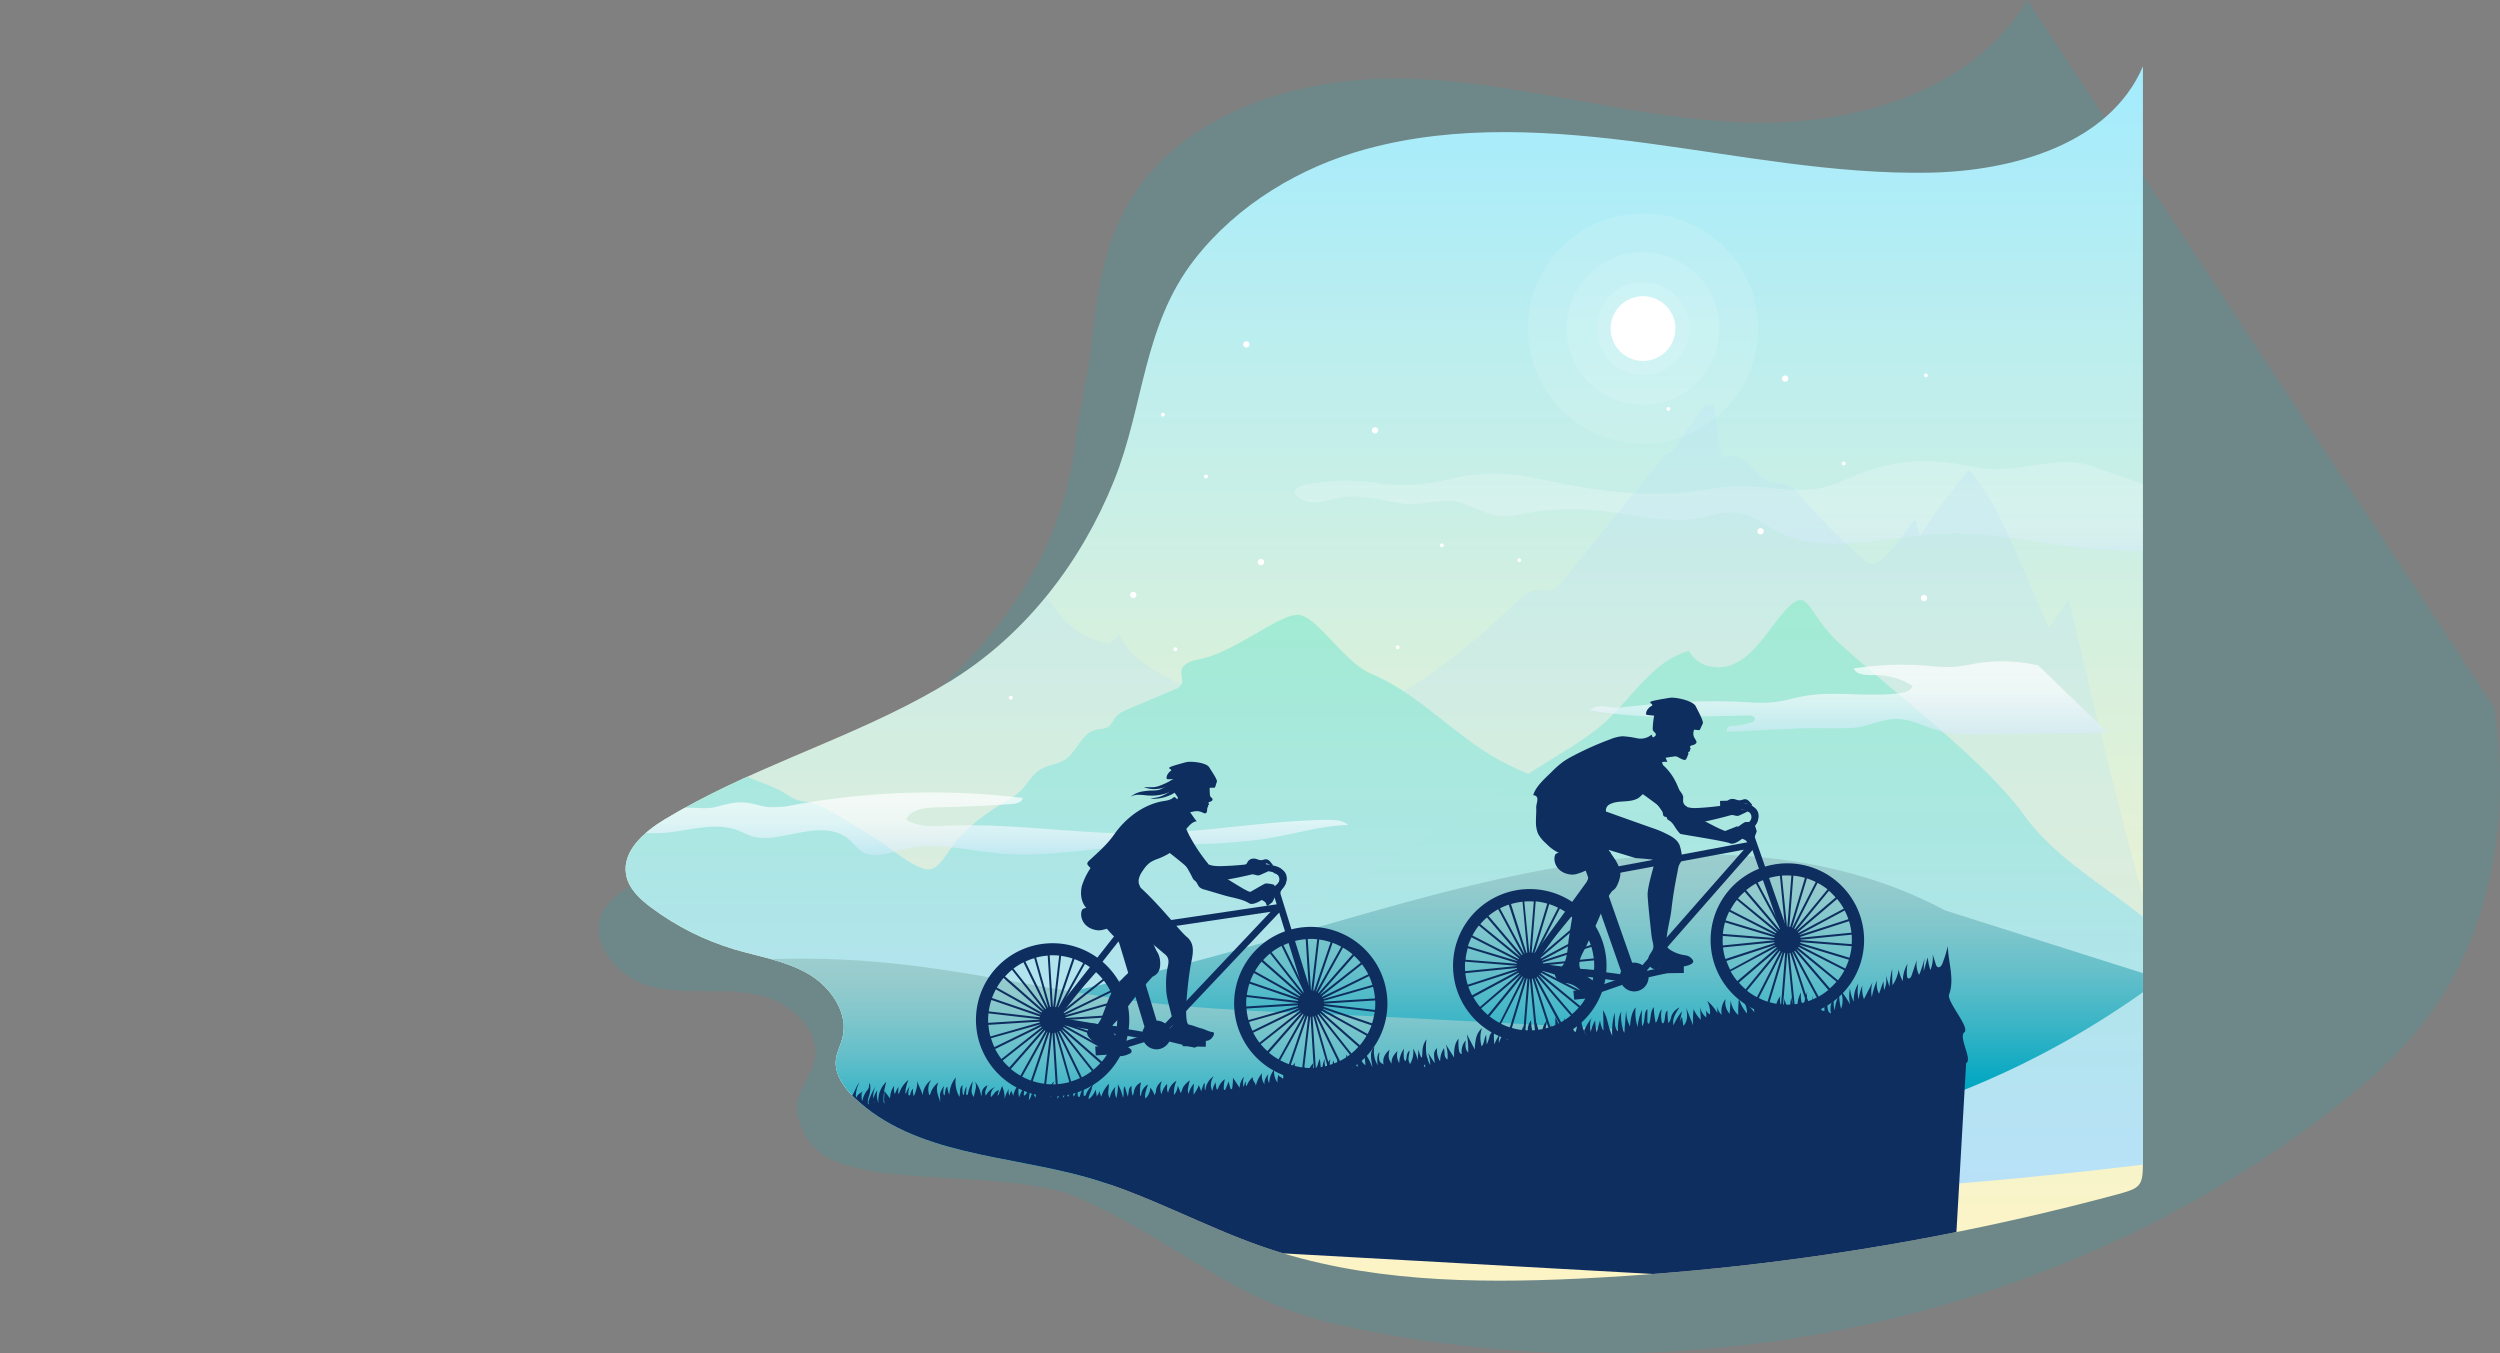 <svg xmlns="http://www.w3.org/2000/svg" xmlns:xlink="http://www.w3.org/1999/xlink" viewBox="0 0 752.81 407.55"><rect x="0" y="0" width="752.81" height="407.55" fill="#808080" stroke="none"/><defs><style>.cls-1{fill:none;}.cls-2{isolation:isolate;}.cls-3{opacity:0.14;}.cls-4{fill:#00b9be;}.cls-5{clip-path:url(#clip-path);}.cls-6{fill:url(#linear-gradient);}.cls-7,.cls-8{fill:#fff;}.cls-7{opacity:0.11;}.cls-9{fill:url(#linear-gradient-2);}.cls-10{opacity:0.25;mix-blend-mode:multiply;}.cls-11{fill:#b9e1f9;}.cls-12{fill:url(#linear-gradient-3);}.cls-13{fill:url(#linear-gradient-4);}.cls-14{fill:url(#linear-gradient-5);}.cls-15{fill:url(#linear-gradient-6);}.cls-16{fill:url(#linear-gradient-7);}.cls-17{fill:url(#linear-gradient-8);}.cls-18{fill:#0f2e60;}</style><clipPath id="clip-path"><path class="cls-1" d="M580.84,52c-28.44.48-56.59-5.09-84.78-8.87s-57.3-5.75-84.74,1.78C391.5,50.3,372.57,61.61,359.71,78.1c-15.58,20-15.16,44.1-24.28,66.72-9.75,24.22-26.33,46-48.65,59.9-24.27,15.08-52,23.34-77.14,36.68-3.26,1.73-6.47,3.53-9.62,5.44-6.1,3.7-12.71,9.45-11.51,16.48.72,4.25,4.18,7.46,7.64,10A80,80,0,0,0,221,285.83c7.56,2.26,15.57,3.44,22.39,7.41s12.27,11.84,10.26,19.47c-.56,2.12-1.66,4.1-1.93,6.28-.55,4.41,2.39,8.49,5.61,11.56,18.1,17.27,46,17.19,70.06,24,18.27,5.18,35,14.72,53,20.92,30.37,10.49,63.22,11.08,95.32,9.54A765.3,765.3,0,0,0,583.3,372.15q26.91-5.17,53.4-12.26c7.86-2.1,8.59-2.42,8.59-10q0-5.87,0-11.74V20C635.25,43.36,606.22,51.54,580.84,52Z"/></clipPath><linearGradient id="linear-gradient" x1="394.72" y1="16.74" x2="394.72" y2="387.88" gradientUnits="userSpaceOnUse"><stop offset="0" stop-color="#a2ebff"/><stop offset="0.05" stop-color="#a8ecfb"/><stop offset="0.48" stop-color="#d6f0de"/><stop offset="0.81" stop-color="#f2f3cd"/><stop offset="0.99" stop-color="#fdf4c6"/></linearGradient><linearGradient id="linear-gradient-2" x1="265.49" y1="138.87" x2="265.49" y2="165.97" gradientTransform="matrix(-1, 0, 0, 1, 807.63, 0)" gradientUnits="userSpaceOnUse"><stop offset="0" stop-color="#fff" stop-opacity="0.2"/><stop offset="0.24" stop-color="#fdfeff" stop-opacity="0.21"/><stop offset="0.47" stop-color="#f7fbff" stop-opacity="0.26"/><stop offset="0.68" stop-color="#edf6ff" stop-opacity="0.33"/><stop offset="0.89" stop-color="#dfeeff" stop-opacity="0.43"/><stop offset="1" stop-color="#d6eaff" stop-opacity="0.5"/></linearGradient><linearGradient id="linear-gradient-3" x1="303" y1="344.23" x2="303" y2="185.16" gradientUnits="userSpaceOnUse"><stop offset="0" stop-color="#b9e1f9"/><stop offset="1" stop-color="#a2ebd3"/></linearGradient><linearGradient id="linear-gradient-4" x1="292.98" y1="238.61" x2="292.98" y2="257.52" gradientUnits="userSpaceOnUse"><stop offset="0" stop-color="#fff" stop-opacity="0.7"/><stop offset="0.25" stop-color="#fdfeff" stop-opacity="0.69"/><stop offset="0.48" stop-color="#f7fbff" stop-opacity="0.66"/><stop offset="0.7" stop-color="#ecf5ff" stop-opacity="0.61"/><stop offset="0.92" stop-color="#def" stop-opacity="0.53"/><stop offset="1" stop-color="#d6eaff" stop-opacity="0.5"/></linearGradient><linearGradient id="linear-gradient-5" x1="516.39" y1="361.34" x2="516.39" y2="180.69" xlink:href="#linear-gradient-3"/><linearGradient id="linear-gradient-6" x1="556.73" y1="199.13" x2="556.73" y2="221.1" xlink:href="#linear-gradient-4"/><linearGradient id="linear-gradient-7" x1="445.82" y1="347.46" x2="445.82" y2="257.26" gradientUnits="userSpaceOnUse"><stop offset="0.23" stop-color="#01a7c2"/><stop offset="0.42" stop-color="#37b4c6"/><stop offset="0.6" stop-color="#63bfca"/><stop offset="0.77" stop-color="#82c7cc"/><stop offset="0.9" stop-color="#95cbcd"/><stop offset="1" stop-color="#9ccdce"/></linearGradient><linearGradient id="linear-gradient-8" x1="268.57" y1="361.43" x2="268.57" y2="288.67" xlink:href="#linear-gradient-7"/></defs><title>Asset 1</title><g class="cls-2"><g id="Layer_2" data-name="Layer 2"><g id="OBJECTS"><g class="cls-3"><path class="cls-4" d="M610.42,0C593.36,28.67,556,38.51,522.65,36.8S456.85,24.58,423.5,23.69s-70.57,11-85.48,40.85c-5.9,11.8-7.88,25-9.23,38-1.15,11-3.89,21.28-5.23,32.06-7,56.18-58.36,91-104.08,116-9.27,5.07-18.66,9.92-27.83,15.18-4,2.28-8.17,4.79-10.21,8.89-4.66,9.36,5.09,20.16,15.26,22.56,14.77,3.48,32.24-3,44.08,9.26,2.74,2.84,4.85,6.56,4.77,10.5-.14,6.63-6.17,10.84-5.5,17.69a18.71,18.71,0,0,0,9.27,13.93c4,2.21,8.53,3.14,13,4,15.23,2.89,47.38,1.54,61.67,7.77,31.59,13.77,46,31.22,79.84,38.7a363.78,363.78,0,0,0,92.87,8.17c62.25-2.46,124.06-20.55,177.11-53.39a335,335,0,0,0,27.7-19.12c10-7.66,19.63-15.92,27.47-25.76,21.09-26.45,27.34-62.69,22-96.1"/></g><g class="cls-5"><rect class="cls-6" x="140.09" y="16.74" width="509.26" height="371.14"/><circle class="cls-7" cx="494.75" cy="98.94" r="34.67"/><circle class="cls-7" cx="494.75" cy="98.94" r="23"/><circle class="cls-7" cx="494.75" cy="98.94" r="14"/><circle class="cls-8" cx="494.75" cy="98.94" r="9.75"/><path class="cls-9" d="M631.16,140.86c-9.58-4.21-20.57.77-31,.39-4.44-.16-8.78-1.31-13.18-1.9a54,54,0,0,0-27.15,3.36c-3.46,1.38-6.79,3.13-10.4,4-8.45,2.14-17.32-.51-26-.32-5.17.11-10.26,1.22-15.39,1.81-15.18,1.75-30.49-1-45.46-4.14-9.27-1.92-16.35-2.12-25.48.11-6.52,1.59-14.81,2.51-21.47,1.42a64.92,64.92,0,0,0-22.46.33c-2.12.36-4.78,1.76-2.29,3.79a7.52,7.52,0,0,0,4.36,1.5c3,.12,5.92-1,8.91-1.47,6.33-1,12.42,1.13,18.62,1.95,5.6.74,11.68-2.08,17.1-.31,7.37,2.42,9.49,5.22,17.56,3.58a79.91,79.91,0,0,1,23.72-1.21c10.26,1,20.57,4,30.72,2.19,3.84-.69,7.68-2.08,11.54-1.52,4.43.64,8.06,3.7,12,5.74,7.33,3.76,16,4,24.15,3.27,9.42-.89,18.66-2.58,28.16-2.73,13-.2,25.87,2.77,38.82,4.18,22.59,2.46,45.39.15,68-2.16"/><g class="cls-10"><path class="cls-11" d="M157,273.32c9.89-9.71,23.72-14,35.57-21.25,11.41-6.93,21-16.54,32.36-23.55,17.16-10.59,38.33-15.29,52.2-29.92l.86,4.67a17.52,17.52,0,0,0,6.91-9.51c-.65.17-.47,1.28.17,1.51a2.34,2.34,0,0,0,1.9-.47A39.63,39.63,0,0,0,303,176.1c.76-1.84,1.94-4.12,3.92-3.91a4,4,0,0,1,1.89.9c5.28,4,8.18,10.34,13,14.79a23.78,23.78,0,0,0,12.22,5.91l3.1-2.73c5,11.43,19.53,13.35,27.84,21.47,7.57,7.39,18.28,25,31.14,16.49,2.88-1.91,5.12-5.11,7.47-8,6-7.49,17.92-11.58,25.85-17.12a207.64,207.64,0,0,0,26.74-22.2c1.88-1.85,4-3.84,6.59-4,1.38-.09,2.79.34,4.13,0,1.6-.38,2.76-1.74,3.8-3l30.37-37.35c.6-.74,1.56-1.55,2.37-1.06s-.87,1.77-.76.83l10.45-14.93,2.81-.64,2.46,16.35c2.47-1.76,6-.2,8.19,1.85s4.19,4.71,7.13,5.47c1.29.33,2.67.26,4,.64,2.21.65,3.8,2.53,5.3,4.28a156.4,156.4,0,0,0,16.42,16.77c4.06,3.52,4.14,4.08,8,.75,3.52-3,6.35-7.86,9.29-11.49l1.43,5.16a230.74,230.74,0,0,1,14.7-19.87c6.51,7.23,10.5,16.33,14.38,25.26L616.92,189a61,61,0,0,0,6-8.66c11.22,47.29,22.45,94.66,37.82,140.76"/></g><path class="cls-12" d="M68.51,292c14.56-8.06,62.4-27.12,77.19-34.05,2.93-1.37,6.29-2.52,8.86-4.47,2.34-1.78,3.41-3.8,6.64-4.29a9.36,9.36,0,0,0,2.72-.56,8.66,8.66,0,0,0,2.61-2.65,12.68,12.68,0,0,1,6.88-4.32,21.49,21.49,0,0,0,3.91-1c1.68-.75,2.91-2.24,4.34-3.42,2.54-2.1,5.71-3.19,8.69-4.56,6.91-3.15,12.31-7.76,18.3-12.23,4.48,2.83,7.44,7.32,11.52,10.57,4.78,3.81,11.33,4.77,16.51,8.06a15.14,15.14,0,0,0,3.48,1.87,27.54,27.54,0,0,0,3.29.59,23.88,23.88,0,0,1,7.13,3c4.91,2.74,9.62,5.81,14.37,8.81,3.59,2.27,10.28,8.2,14.54,8.46,3.46.21,6.25-6.22,9-9.18a55.41,55.41,0,0,1,12-9.84c2.46-1.49,5.06-2.81,7.07-4.88s3.29-4.67,5.64-6.15,5.22-1.55,7.48-3c3.57-2.36,4.93-7.76,9-8.9,1.45-.4,3.15-.21,4.31-1.19a10.93,10.93,0,0,0,1.59-2.24c1.15-1.63,3.06-2.47,4.88-3.23l13.1-5.52a3.88,3.88,0,0,0,2.18-1.62c.58-1.21-.16-2.66,0-4,.37-2.29,3.13-3.08,5.36-3.52,10.83-2.15,24.25-13.77,29.91-13.37s13.65,14.26,22,17.77c13.92,5.84,24.38,17.92,37.52,25.4,7.52,4.27,15.78,7,23.75,10.26a170,170,0,0,1,70.12,54.25c3.59,4.74,7,9.93,7.75,15.87,1,8.47-3.92,16.82-10.68,21.85s-15.11,7.28-23.32,8.9c-21.91,4.33-44.35,4.92-66.67,4.73-112.56-1-225.16-21.66-337.18-10.4-20.23,2-40.7,5.1-60.77,1.81"/><path class="cls-13" d="M186.63,242.23a187.63,187.63,0,0,0,21,1c2.82,0,5.61.42,8.31-.32,3.31-.9,6.16-1.72,9.66-1.1,1.8.32,3.55.94,5.37,1.18a28,28,0,0,0,8.59-.71,230.06,230.06,0,0,1,68.44-2c-.26,1.34-2,1.73-3.34,1.83q-11.22.78-22.48,1c-3.54.07-7.78.51-9.37,3.66,3.58,2.35,8.22,2.05,12.5,1.87,19.65-.84,39.27,2.61,58.94,2.33,18.41-.26,36.66-3.79,55.07-4.09,2.33,0,4.86,0,6.65,1.54-7.72.24-15.21,2.46-22.82,3.79-15.41,2.69-31.19,1.71-46.79,2.91-11.29.86-22.57,2.87-33.86,2-10.06-.74-20.24-3.73-30.08-1.47-3.05.7-6,1.9-9.18,1.86-4.26-.06-5.13-2.72-7.94-5-6.26-5-15.93-1-22.78-.3a15.92,15.92,0,0,1-5.57-.24c-1.69-.44-3.22-1.34-4.85-1.94-7.37-2.75-15.48.51-23.34.84-6.26.26-12.62-1.37-18.74,0"/><path class="cls-14" d="M356.18,293.13q21.39-10.57,42.13-22.4c19.45-11.09,38.41-23,57.38-34.9L471.41,226a86,86,0,0,0,11.32-8c8.61-7.58,14.82-19,25.88-22a9,9,0,0,0,5.57,4.49c9,2.38,14.69-5.44,19.42-11.72,11.78-15.65,8.79-5.53,20.36,5,15.67,14.28,43.48,35,55.65,51.82,12.93,17.82,35.7,26.31,49.13,43.77,10.76,14,14.29,32.07,17.5,49.43.34,1.85.66,3.87-.23,5.53-1.24,2.3-4.2,2.92-6.79,3.28a1459.14,1459.14,0,0,1-236.69,13.28"/><path class="cls-15" d="M613.81,200.39a47.78,47.78,0,0,0-18.48-.66,73.39,73.39,0,0,1-7.29,1.12,52.74,52.74,0,0,1-7.38-.35,97.12,97.12,0,0,0-22.49.78c1,2.12,4,2,6.38,2a21.06,21.06,0,0,1,11.38,3.27c-.51,1.44-2.26,1.95-3.78,2.16-9.74,1.4-19.78-.86-29.44,1-2.53.48-5,1.24-7.55,1.61-3.92.57-7.91.21-11.86,0a185.33,185.33,0,0,0-24,.61c-3.92.32-7.84.73-11.76,1.16-3.1.34-6-1.52-8.81.78a142.27,142.27,0,0,0,26.79,2c7.06-.14,13.95-.26,21-.43.84,0,2,.28,1.91,1.12-.06.53-.63.82-1.13,1a19,19,0,0,1-5.1,1,3.54,3.54,0,0,0-1.67.35,1.09,1.09,0,0,0-.44,1.47l21-1c5.63-.28,11.39.17,17-.23,4.76-.33,9-3,14-2.62,4,.31,7.69,2.4,11.6,3.47,4.17,1.15,8.57,1.11,12.9,1.06l38.14-.41"/><path class="cls-16" d="M585.65,274.12c-28.43-15.24-61.94-18.84-94.07-15.92s-63.34,12-94.35,20.87c-51.15,14.66-103.18,29.07-156.39,29.15,36.89,3.1,71.82,17.34,107.94,25.46,24.74,5.56,50,8.23,75.29,10.46,35.51,3.13,71.41,5.4,106.71.38a262.14,262.14,0,0,0,120-49.74"/><path class="cls-17" d="M97.7,301.32c26.21,4.9,55.94-1,82.07-6.28,27.58-5.56,55.92-7.81,84-5.42,23.55,2,46.69,7.27,70.07,10.74,28.52,4.23,57.6,4.48,86.36,6l90.51,4.72c6.95.36,14.11.78,20.36,3.83,2.59,1.26,5.14,3.19,5.89,6,1.22,4.53-2.7,8.71-6.44,11.54-20.49,15.49-46.17,22.69-71.68,25.68-21.67,2.54-45.76,4.56-67.53,2.52-6.51-.61-12.48-3.38-19-4-8.83-.89-18-.09-26.91-.07-37.11.06-74.23-.71-111.31-2.1-64.19-2.41-129-5.55-192.56-15-13.8-2.06-28.43-3.95-41.5-9.09"/><path class="cls-18" d="M509.91,303.73l.08.17c0-.07,0-.14,0-.22Z"/><path class="cls-18" d="M266.22,328.56v0Z"/><path class="cls-18" d="M303.8,327.93c.07-.09.13-.19.2-.29A1.32,1.32,0,0,0,303.8,327.93Z"/><path class="cls-18" d="M355.74,328.52v0S355.73,328.5,355.74,328.52Z"/><path class="cls-18" d="M567.83,293.45a6.49,6.49,0,0,0-.22-.71Z"/><path class="cls-18" d="M591.5,310.86c1.82-1.48-5.37-9.25-4.57-11.42,1.7-4.62-.31-9.68-.38-14.58a39.45,39.45,0,0,1-1.64,5.27c-.23.6-.73,1.31-1.35,1.1-.38-.13-.55-.55-.66-.93l-.93-2.92a9.52,9.52,0,0,1-.7,4.74,20.34,20.34,0,0,1-.79-3.86l-1.18,4.13a21.73,21.73,0,0,1,.31-4.11,31.8,31.8,0,0,1-1.73,5.3,7.4,7.4,0,0,1-.68-4.52l-1.59,4.73c-.15.45-.53,1-1,.81-.26-.12-.33-.44-.36-.71a12.5,12.5,0,0,1,.17-3.69,10.19,10.19,0,0,0-1.43,5.27,11.05,11.05,0,0,1-1.25-3.51,11.51,11.51,0,0,1-1.85,4.72q-.13-2.44-.11-4.88a24.6,24.6,0,0,0-.8,5.41l-1.17-3.74a6.83,6.83,0,0,1-.48,4.67l-.19-2.67-1.32,3.79a6.36,6.36,0,0,1-.61-4,22.22,22.22,0,0,0-1.56,5,9.43,9.43,0,0,1,.21-4.46l-2.58,5.07a9.22,9.22,0,0,1-.49-4.14,18.3,18.3,0,0,0-1.11,4.22,12.08,12.08,0,0,1-.11-4.79,9.49,9.49,0,0,0-1.33,5.52,10.9,10.9,0,0,1-1.16-4.13,13,13,0,0,0,0,4.91,27,27,0,0,0-3-4.45,7.28,7.28,0,0,1,.32,5.77,16.26,16.26,0,0,1-.58-4.33,12.82,12.82,0,0,0-1.33,4.82,7.72,7.72,0,0,1-.13-3.93,5.7,5.7,0,0,0-1,4.77c-.65,0-.92-.8-1-1.43l-.44-3.31a8.47,8.47,0,0,0-.5,4l-.68,0a8.66,8.66,0,0,1-2-4.8,5.62,5.62,0,0,1-.45,3.24l-.57-3.11a15,15,0,0,1-.19,3.94,5.7,5.7,0,0,1-1.29-5,12.07,12.07,0,0,0-1,5,7.71,7.71,0,0,1-.9-4.81,7.82,7.82,0,0,0-.9,5.5,5.31,5.31,0,0,1-2-4.18,17.47,17.47,0,0,0-.42,4,6.35,6.35,0,0,1-1.66-3.46l-.41,3.75a6.53,6.53,0,0,1-.84-4.46,6.54,6.54,0,0,0-1.33,5.23,4.49,4.49,0,0,1-1.61-2.2l-.11,2.14a3.81,3.81,0,0,1-1.65-3.71,5.86,5.86,0,0,0-.71,3.33,8.24,8.24,0,0,1-1.58-4.6,7.27,7.27,0,0,0-.84,4.72,13.51,13.51,0,0,0-3.28-3.35,6,6,0,0,1,1.06,3.62,11.42,11.42,0,0,1-2.42-4.45,33.5,33.5,0,0,0-.21,4.94,6.91,6.91,0,0,1-2.27-4.47l-.33,4.09a5.08,5.08,0,0,1-1.2-4.45,6,6,0,0,0-1.18,4.78,4,4,0,0,1-1.32-3.22l0,2.67a12.54,12.54,0,0,0-3.08-3.67,7.4,7.4,0,0,1,.88,4.1,2.78,2.78,0,0,1-1.28-1.45,7,7,0,0,1,.12,2.32,4.79,4.79,0,0,1-1.82-3.26l.2,4A10.51,10.51,0,0,1,510,303.9a28.22,28.22,0,0,0-.18,4.84l-2.08-5.27c.41,1.86.53,4.06-.83,5.43l-.43-2.65a6.12,6.12,0,0,0-.89,2.43l.9-4.13a18,18,0,0,0-2.55,4.17c-.49-1.88.68-3.75,1.8-5.36a4.75,4.75,0,0,0-2.48,2.75,4.23,4.23,0,0,1-.87,2,21.4,21.4,0,0,1-.28-3.83c-1,.85-.55,2.44-1.09,3.61a.39.39,0,0,1-.2.23c-.23.08-.39-.21-.44-.45a9.68,9.68,0,0,1,0-3.77c-1,1.12-.88,2.91-1.8,4.12a23.7,23.7,0,0,1-.58-4.74c-1.14,1.35-.76,3.37-1.44,5-.38,0-.49-.5-.49-.86q0-1.77,0-3.54c-1.23.9-.51,4-1.6,5.11a32.15,32.15,0,0,1,0-4.94,15.8,15.8,0,0,0-1.34,5.19,14.11,14.11,0,0,1-.59-5.91c-1.3,1.6-1.53,3.75-1.71,5.77a10.59,10.59,0,0,1-1.15-4.82c-.19,1.59-.39,5.17-.59,6.76a13.48,13.48,0,0,1-.87-6.44c-1,1.79-1,3.93-1.07,6a3.67,3.67,0,0,1-.81-2.51q-.09-1.57-.13-3.15a21,21,0,0,0-.73,6.9c-1.3-2.4-1.27-5.36-2.79-7.63q.19,3.06.12,6.13a8,8,0,0,1-1-3.12l-1,3.65a16,16,0,0,1-.46-3.64,12.87,12.87,0,0,0-1.35,3.52c-.21-1.46-.39-3.05.37-4.33A17.93,17.93,0,0,0,477,310.4l.76,1.45a10.3,10.3,0,0,1-1.67-6,3.66,3.66,0,0,0-1.12,2.34,11.38,11.38,0,0,1-.51,2.58c-.62-.22-.82-1-.91-1.59a22.2,22.2,0,0,1-.22-3.3,13.13,13.13,0,0,0-1.38,4.8,6.51,6.51,0,0,1-.68-4.22,8.7,8.7,0,0,0-.74,4.65l-2.19-4.93.05,4.46a1.85,1.85,0,0,1-.24,1.16,1.34,1.34,0,0,1-.5-.89l-.59-2.37a31.55,31.55,0,0,0-.81,3.78,4.08,4.08,0,0,1-.79-2.58,9,9,0,0,1,.55-2.69,6,6,0,0,0-1.44,5.6c-.43.07-.7-.43-.82-.84l-1.1-3.8a3,3,0,0,0-.27,1.59l.07,3.41a11.93,11.93,0,0,1-1.4-5.75,4.62,4.62,0,0,0-1,2.74,13.57,13.57,0,0,0,.25,2.93,6.05,6.05,0,0,1-1.48-4.09,6.63,6.63,0,0,0-.69,4.34,4.27,4.27,0,0,1-1.27-2.56l-.49,2.68a29.67,29.67,0,0,0-1.67-4.33l-.84,4.32a4.82,4.82,0,0,1,.19-3.23c-1.18,1.18-2.41,2.48-2.65,4.1a4.62,4.62,0,0,1,.61-3.16,10.54,10.54,0,0,0-2,3.51,18.27,18.27,0,0,1-.07-4.35,3.62,3.62,0,0,0-1.42,2,16.38,16.38,0,0,1-.82,2.38q-.14-1.45-.17-2.91c-.7,1-.49,2.53-1.36,3.45a8.85,8.85,0,0,1,.1-5.5,5.69,5.69,0,0,0-1.77,3,16.58,16.58,0,0,0-.41,3.46l-2.39-4.62a25.59,25.59,0,0,1,.41,5.52c-.94-.9-.88-2.37-.76-3.65a5.05,5.05,0,0,0-1.17,4.09c-.56,0-.8-.69-.87-1.22a16.23,16.23,0,0,1-.1-3.37c-1.33,1.5-1.38,3.67-1.35,5.65q-1.29-2-2.51-4a11.41,11.41,0,0,1,.53,4.65,2.08,2.08,0,0,1-.88-1.61,16.53,16.53,0,0,0-.17-1.88,7.27,7.27,0,0,0-1.17,4,5.72,5.72,0,0,1-.9-4,2.55,2.55,0,0,0-.93,2.14c0,.8.19,1.6.19,2.4l-2-3.1a13.89,13.89,0,0,1,.68,3.63,9.3,9.3,0,0,1-.77-1.55l.1-.15c-.86-1.2-.67-4.85-.48-6a5.94,5.94,0,0,0-1.09,2.46c-.17.9-.14,1.83-.23,2.74l-.22.36a9.36,9.36,0,0,1-.86-2.57l-.25,3.29a11,11,0,0,0-1.38-3.49,7.21,7.21,0,0,1-.92,4.66c-.91-1.66-.2-2.26-.18-4.14a3.17,3.17,0,0,0-.86,2.06,2.49,2.49,0,0,1-.4,1.23,2,2,0,0,1-.44-1.29,12.57,12.57,0,0,1,.05-2.49,7.7,7.7,0,0,0-1.42,4.33,4.7,4.7,0,0,1-.51-3.69c-1.2,1.32-1.86,2.11-1.8,3.87-1.09-1.59-1-2.36-.62-4.23-1.46,1.41-2.15,2.54-1.79,4.51-.67-.72-1.7-.09-1.26-3.82-.83,1.13-.69,2.66-.52,4a8,8,0,0,1-1-5.57,3.72,3.72,0,0,0-1,2.94c0,1.07.32,2.12.37,3.19-.77-2-2.13-4.68-3.87-5.91a8.09,8.09,0,0,1,1.78,5.34,3.72,3.72,0,0,1-1.34-1.8c-.28-.7-.43-1.45-.68-2.16a3.2,3.2,0,0,0-.47,2.17,16.29,16.29,0,0,1,.18,2.26,2.36,2.36,0,0,1-1.1-1.67,22.31,22.31,0,0,1-.5-2.24,10.08,10.08,0,0,0,.17,4.29,2.6,2.6,0,0,1-1.25-1.87,6.77,6.77,0,0,0-.68-2.2,12.23,12.23,0,0,0,.43,5.08c-.73-1.58-2.44-2.54-3.34-4l.53,3.76c0,.35.1.7.14,1.05-1.08-.57-1.42-2.89-1.65-4.06-.54.89-.11,2-.09,3a2.81,2.81,0,0,1-.8-3.37,3,3,0,0,0-.72,3.81l.8.84a1.82,1.82,0,0,1-1-.83,5.61,5.61,0,0,1-.8-4,7,7,0,0,0-.51,5l0-.2c-.86-1.49-.74-2.95-1-4.64-.35.13-.54,1.49-.7,1.82l-1.1,2.27a5.81,5.81,0,0,1-.15-2.95,6.93,6.93,0,0,0-1.86,3.58,2.57,2.57,0,0,1-.74-2.48,2.09,2.09,0,0,0-1,1.12,6,6,0,0,0-.34,1.47,5,5,0,0,1-.54-2.63,5.25,5.25,0,0,0-.6,2.85,5.59,5.59,0,0,1-.4-4,6.16,6.16,0,0,0-1.89,4.17l-2.09-2.5.37,2.32a1,1,0,0,1-.14.86c-.49-.7-.94-.44-1.34-1.19a8.76,8.76,0,0,0-.26,2.31,5.9,5.9,0,0,1-1-3.91,6.8,6.8,0,0,0-1.48,4.06,2.84,2.84,0,0,1-.2-2.62,3.5,3.5,0,0,0-1.23,3,4.73,4.73,0,0,1-.75-3.33,9,9,0,0,0-1.95,4.32c.42-1.5-.91-1.59-.81-3.15a5.78,5.78,0,0,0-1.84,2.67c-.46-.25-.09-1.07-.51-1.38a5.29,5.29,0,0,1-.43,1.66,5.72,5.72,0,0,1,.15-3.13,5.59,5.59,0,0,0-1.35,3.36l-2-3a18.07,18.07,0,0,1-.24,3.16.35.35,0,0,1-.09.21.26.26,0,0,1-.33,0,.7.7,0,0,1-.15-.33l-.53-1.93A18.53,18.53,0,0,1,369,328c-.06.12-.15.25-.28.24s-.2-.21-.21-.36a9.61,9.61,0,0,1,.35-2.91,5.22,5.22,0,0,0-1.93,2.45c-.1.28-.21.6-.49.72a6.22,6.22,0,0,1-.37-2.25,6.78,6.78,0,0,0-1,2.66,4.32,4.32,0,0,1,.44-4.49,5.64,5.64,0,0,0-2.53,4.24c-.54-.58.06-1.6-.39-2.24l-.93,2.6a5.39,5.39,0,0,0-.81-2,1.31,1.31,0,0,1-.2.94,19.62,19.62,0,0,1-1.19,2v.18a15.7,15.7,0,0,1,.1-3.5,6.54,6.54,0,0,0-1.63,3.11,2.46,2.46,0,0,1-.17-1.64,17.9,17.9,0,0,1,.54-2.47c-1.06.86-2.2,1.85-2.4,3.18,0,0,0,.08-.07.06l-.29.67a23.76,23.76,0,0,0-.88-2.26,5.22,5.22,0,0,1-1.13,2.81,8.48,8.48,0,0,1,.76-4.31,5.32,5.32,0,0,0-2.53,3.63,2.34,2.34,0,0,1-.32-1.58l0-1.09a6.58,6.58,0,0,0-1.7,3.15,5,5,0,0,1,.14-3.95,4,4,0,0,0-1.77,2.64,3.16,3.16,0,0,1-.45,1.56,7.69,7.69,0,0,0-1.27-2.32,4.76,4.76,0,0,1-1.47,3.34c-.4-1.26.38-3,.78-4.26a4.08,4.08,0,0,0-2.08,3.1c0,.16-.11.36-.28.34a12.11,12.11,0,0,1,.24-4.05,3.64,3.64,0,0,0-2.06,2.43,5.9,5.9,0,0,1-.42,1.61,7.08,7.08,0,0,1-.34-2.94c-.58.17-.76.87-.85,1.45l-.27,1.76q-.53-1.55-.92-3.14c-.73.92-.08,2.32-.56,3.38a15,15,0,0,0-1.54-4,15.67,15.67,0,0,1-.46,4.21,5.48,5.48,0,0,1-.28-3.43,6.21,6.21,0,0,0-1.7,3.41,3.24,3.24,0,0,1-.44-2.13,17.86,17.86,0,0,0,.18-2.2,9.62,9.62,0,0,0-2.31,3.9,10.65,10.65,0,0,1-.58-1.81,2.78,2.78,0,0,1-.8,1.67,9.33,9.33,0,0,0-.35-2,5.65,5.65,0,0,1-2.08,2.91c0-1.21.73-2.15,1-3.34a2.12,2.12,0,0,1,.59-1.25,6.89,6.89,0,0,0-2.32,3c-.08.28-.26.65-.54.56s-.23-.31-.23-.51a11.1,11.1,0,0,1,.13-1.77c-.77.51-1,1.52-1.27,2.38,0,.11-.11.24-.23.25a.26.26,0,0,1-.19-.08,1,1,0,0,1-.23-.69,13.54,13.54,0,0,1,.06-1.9l-1.19,2.52a1.45,1.45,0,0,1-.21-1.16,13.73,13.73,0,0,1,.59-2.62,5.15,5.15,0,0,0-1.39,2,7.74,7.74,0,0,1-.74,1.9,6.33,6.33,0,0,1-.64-1.72q-.35,1-.72,1.94a10.35,10.35,0,0,1-.7-2,9.19,9.19,0,0,1-1.17,2.35l0-.71a15.3,15.3,0,0,1,.53-3.23c-1.16.62-1.71,1.91-2.32,3.05,0,.09-.12.19-.22.2s-.22-.21-.21-.37a11.1,11.1,0,0,1,1.35-4.23,10,10,0,0,0-2.66,3.72.81.81,0,0,1-.21.34.28.28,0,0,1-.37,0,.34.34,0,0,1-.07-.2,3.2,3.2,0,0,1,.05-.83,12.64,12.64,0,0,1,.73-2.63,9.89,9.89,0,0,0-2.15,3.76,9.73,9.73,0,0,0-.34-1.12,4,4,0,0,0-.71,2l-1-2.15a5.68,5.68,0,0,1-1,2.84c.1-1.74.4-2.6.62-4.56l-1.25,2.38c-.1.2-.53.85-.73.73s-.14-.26-.13-.41l.15-2.21a11.35,11.35,0,0,0-1.57,3.16,6.63,6.63,0,0,1,.33-4.32,7.54,7.54,0,0,0-2.14,3.91q-.24-.77-.51-1.54a3.59,3.59,0,0,0-.6,1.57,4.72,4.72,0,0,1-.28-1.26,1.82,1.82,0,0,1,.19-.92,7.45,7.45,0,0,0-1.34,3.18,9.57,9.57,0,0,0-.78-4l-1,2.47c-.07.18-.21.39-.41.35l.47-1.59a2.25,2.25,0,0,0-1.35.87,9.2,9.2,0,0,1-1.07,1.23,3.06,3.06,0,0,1,1.31-3.07,5.75,5.75,0,0,0-2.84,2.63,2,2,0,0,1-.08-1.57c.16-.52.41-1,.55-1.53a2.8,2.8,0,0,0-1.7,2.14,3.4,3.4,0,0,1-.22,1.15,8,8,0,0,0-1.8-4.36,3.51,3.51,0,0,1,.11,2.38q-.22,1.1-.53,2.19a3.18,3.18,0,0,1-.58-2.5c.07-.75.21-1.5.34-2.24a10,10,0,0,0-1.46,3.72c0,.19-.12.44-.32.43s-.27-.3-.26-.51l.11-2.06a5.38,5.38,0,0,0-.74,2.58c-.32-.07-.42-.45-.44-.77a12.5,12.5,0,0,1,0-2.28,2.49,2.49,0,0,0-.75,1.72,12,12,0,0,1-.19,1.9,9.17,9.17,0,0,1-1.09-5.89,8.83,8.83,0,0,0-1.95,5.26,6.25,6.25,0,0,1-.57-2.43c-.43.2-.56.73-.63,1.19l-.24,1.44a.94.94,0,0,1-.36-.81,6,6,0,0,1,.26-2.12c-.73,1-1.48,2.16-1.23,3.37V332c-.13-1.05-.69-2.08-.89-3.15a4.82,4.82,0,0,1,.38-2.93,6.61,6.61,0,0,0-2.36,3.23,1.13,1.13,0,0,1-.38.65,5.06,5.06,0,0,1,.54-4.58,6.27,6.27,0,0,0-2.57,4.68c-.25-1.53-1.26-2.86-1.58-4.38a10,10,0,0,1-1.09,4.58,5.06,5.06,0,0,1-.16-2.33,3.11,3.11,0,0,0-.88,1.76.44.44,0,0,1-.1.27.3.3,0,0,1-.42-.09.75.75,0,0,1-.08-.47,7.88,7.88,0,0,1,.44-2.13,8.3,8.3,0,0,0-1.18,2.23c-.15-.08-.15-.28-.14-.45a11.87,11.87,0,0,1,.91-3.7,8.89,8.89,0,0,0-2.84,4.17c-.2,0-.25-.27-.24-.47l.09-1.64a12.14,12.14,0,0,0-1.09,2.24,5.24,5.24,0,0,1-.22-2.55,7,7,0,0,0-1.23,3.81l-1.7-2.23a1.24,1.24,0,0,1,0,.25q0,1.12-.11,2.24l.13,1.35a1.65,1.65,0,0,1-.29-1.14,18.88,18.88,0,0,1,.23-2.72l-.26-.34c.15,0,.23.16.26.31a18.94,18.94,0,0,1,.63-2.71,7.71,7.71,0,0,0-2.42,5.73l.07.71a6.32,6.32,0,0,1-.35-3.9,6.43,6.43,0,0,0-1,1.88,3.74,3.74,0,0,0-.24.74c0-.1,0-.2,0-.29a6.2,6.2,0,0,1,.87-3.68,17.82,17.82,0,0,0-2.19,4.42,1.1,1.1,0,0,0,0,1l-.2.17c-.35-1,.14-2.05.4-3.07a7.29,7.29,0,0,0,.09-3.32c-.31.35-.19.89-.31,1.34a3.16,3.16,0,0,1-.62,1,7.7,7.7,0,0,0-1.34,3c-.22-.15-.22-1.44-.22-1.7,0-.74.06-.49.35-1.17-.91.77-1.54.81-1.9,1.93a1.74,1.74,0,0,1-.16-1.13,9.79,9.79,0,0,1,1-3.39c-.69.56-1.49,3.08-2.07,3.75a4.84,4.84,0,0,0-1.18,2.31c-.39-1-.06-2.26-.68-3.16a5.15,5.15,0,0,1-1.41,2.73,1.81,1.81,0,0,1,.44-2,10.92,10.92,0,0,0-2,2.79l0,1.67A9.6,9.6,0,0,1,253,328a13.47,13.47,0,0,0-2.15,2.1,8.27,8.27,0,0,0-.88,2.77,8,8,0,0,1,1.29-5.75c-1.55,1.77-2.87,4.74-4,6.8l-.27.11a12,12,0,0,1-.5-4.66,6.36,6.36,0,0,0-1.79,4.32c-.46-1.09-.79-2.25-1.29-3.32a45.5,45.5,0,0,1-1.87,4.55,12.21,12.21,0,0,0-.85-3.72,9.82,9.82,0,0,1-1.23,4.1c.49-.76-1.7-4.55-2.2-5.16.22,2.1-.08,2.29-1.07,4.16-.68-1.76-2-2.32-3.64-3.34,1.14,1.81,1.57,2.11,1,4.14l-2.61-4.3c0,1.59.06,2.2.06,3.78l-1.9-5.09a22.19,22.19,0,0,0,.3,4.83,2.13,2.13,0,0,1-1.1,2.53.59.59,0,0,1-.38.13.63.63,0,0,1-.41-.33c-1.1-1.66-1.36-3.91-3-5.08.73,1.91,1.57,2.1.69,3.95-.6-1.6-1.53-1.17-2.54-2.57,1.43,2-.07,4.31-2.05,4.8l-5.21,1.28c0,.29.39.39.68.41,4.55.29,9.07-.11,13.55,1a37.57,37.57,0,0,0,13.39.41,35.41,35.41,0,0,1,5.58-.65c2.79.09,5.38,1.36,8.09,2.06A69,69,0,0,0,274,344.66c6.88,0,13.63,1.45,20.34,3.21,22,7.06,42.84,18.8,64.22,28l229.55,12.79,3.94-68.5C594.07,319.08,589.68,312.34,591.5,310.86Zm-341.31,23,0-.06C250.29,334.07,250.25,334.06,250.19,333.9Zm12.92-2.11.35.35A.92.92,0,0,1,263.1,331.79ZM428.73,321l.4-.58c0,.34,0,.69,0,1A2.77,2.77,0,0,1,428.73,321Z"/></g><circle class="cls-8" cx="537.54" cy="114" r="0.95"/><circle class="cls-8" cx="414.05" cy="129.59" r="0.95"/><circle class="cls-8" cx="530.15" cy="159.98" r="0.95"/><circle class="cls-8" cx="379.69" cy="169.27" r="0.95"/><circle class="cls-8" cx="579.36" cy="180.09" r="0.95"/><circle class="cls-8" cx="341.25" cy="179.14" r="0.95"/><circle class="cls-8" cx="375.3" cy="103.71" r="0.95"/><circle class="cls-8" cx="502.38" cy="123.14" r="0.58"/><circle class="cls-8" cx="363.14" cy="143.48" r="0.58"/><circle class="cls-8" cx="304.39" cy="210.11" r="0.58"/><circle class="cls-8" cx="555.2" cy="139.56" r="0.58"/><circle class="cls-8" cx="350.18" cy="124.85" r="0.58"/><circle class="cls-8" cx="353.94" cy="195.49" r="0.58"/><circle class="cls-8" cx="579.94" cy="113.05" r="0.58"/><circle class="cls-8" cx="434.17" cy="164.21" r="0.58"/><circle class="cls-8" cx="457.48" cy="168.69" r="0.58"/><circle class="cls-8" cx="420.88" cy="194.91" r="0.58"/><path class="cls-18" d="M537.27,283.4l-11.19-32.07a3.84,3.84,0,0,1,.79-3.82,3,3,0,0,0,.73-1.67c0-.89-.42-1.12-1.74-1.62l-.33-.12.72-1.88.31.12c1.22.46,3.07,1.15,3,3.52a4.82,4.82,0,0,1-1.09,2.79c-.58.85-.83,1.25-.53,2.07l11.17,32Z"/><rect class="cls-18" x="483.63" y="256.51" width="4.02" height="39.56" transform="matrix(0.94, -0.33, 0.33, 0.94, -63.8, 174.82)"/><path class="cls-18" d="M458.36,267.83a23.11,23.11,0,1,0,25.29,20.69A23.13,23.13,0,0,0,458.36,267.83ZM463,289.21l12.62-10.76a19.42,19.42,0,0,1,2,2.92Zm14.89-7.29a19.26,19.26,0,0,1,1.12,2.63l-15.23,4.94ZM463,288.38,473.19,276a19.59,19.59,0,0,1,2,2Zm-.83,0,7.54-14.77a19.56,19.56,0,0,1,3,1.94Zm-.29-.78,4.63-15.34a19.38,19.38,0,0,1,2.65,1.08Zm-.75.36,1.31-16.53a19.23,19.23,0,0,1,3.47.67Zm-.57-.6L459,271.47a19.43,19.43,0,0,1,2.86,0Zm-.55.62L455,272.24a19.46,19.46,0,0,1,3.47-.71Zm-.75-.35-7.57-14.11a19.28,19.28,0,0,1,2.63-1.12Zm-.28.78-10.76-12.61a19.42,19.42,0,0,1,2.92-2Zm-.83,0-12.39-10.14a19.6,19.6,0,0,1,2-2Zm0,.83-14.77-7.54a19.58,19.58,0,0,1,1.94-3Zm-.78.29-15.34-4.63a19.38,19.38,0,0,1,1.08-2.65Zm.35.75L441.31,289a19.24,19.24,0,0,1,.67-3.47Zm-.6.57-15.93,1.59a19.45,19.45,0,0,1,0-2.86Zm.62.55-15.78,5.12a19.45,19.45,0,0,1-.71-3.47Zm-.35.75-14.11,7.57a19.27,19.27,0,0,1-1.12-2.63Zm.78.27L445.67,303.2a19.42,19.42,0,0,1-2-2.92Zm0,.83-10.14,12.39a19.55,19.55,0,0,1-2-2Zm.83,0L451.55,308a19.56,19.56,0,0,1-3-1.94Zm.29.78-4.63,15.34a19.38,19.38,0,0,1-2.65-1.08Zm.75-.35-1.31,16.53a19.25,19.25,0,0,1-3.47-.67Zm.57.6,1.59,15.94a19.43,19.43,0,0,1-2.86,0Zm.55-.62,5.11,15.78a19.45,19.45,0,0,1-3.47.71Zm.75.35,7.57,14.11a19.26,19.26,0,0,1-2.63,1.12Zm.28-.78L473,305.8a19.43,19.43,0,0,1-2.92,2Zm.83,0,12.39,10.14a19.55,19.55,0,0,1-2,2Zm0-.83,14.77,7.54a19.56,19.56,0,0,1-1.94,3Zm.78-.29,15.34,4.63a19.37,19.37,0,0,1-1.08,2.65Zm-.36-.75L480,292.67a19.24,19.24,0,0,1-.67,3.47Zm.6-.57L480,289.2a19.46,19.46,0,0,1,0,2.86Zm-.62-.55,15.78-5.11a19.46,19.46,0,0,1,.71,3.47Z"/><circle class="cls-18" cx="460.66" cy="290.82" r="3.98" transform="translate(-26.63 47.24) rotate(-5.71)"/><path class="cls-18" d="M535.92,260.08a23.11,23.11,0,1,0,25.29,20.69A23.13,23.13,0,0,0,535.92,260.08Zm4.66,21.37L553.2,270.7a19.42,19.42,0,0,1,2,2.92Zm14.89-7.29a19.26,19.26,0,0,1,1.12,2.63l-15.23,4.94Zm-14.87,6.47,10.14-12.39a19.57,19.57,0,0,1,2,2Zm-.83,0,7.54-14.77a19.56,19.56,0,0,1,3,1.94Zm-.29-.78,4.63-15.34a19.38,19.38,0,0,1,2.65,1.08Zm-.75.36,1.31-16.53a19.24,19.24,0,0,1,3.47.67Zm-.57-.6-1.59-15.94a19.43,19.43,0,0,1,2.86,0Zm-.55.62-5.11-15.78a19.46,19.46,0,0,1,3.47-.71Zm-.75-.35-7.57-14.11a19.26,19.26,0,0,1,2.63-1.12Zm-.28.78-10.76-12.61a19.42,19.42,0,0,1,2.92-2Zm-.83,0-12.39-10.14a19.6,19.6,0,0,1,2-2Zm0,.83L521.06,274a19.57,19.57,0,0,1,1.94-3Zm-.78.29-15.34-4.63a19.38,19.38,0,0,1,1.08-2.65Zm.35.75-16.53-1.31a19.24,19.24,0,0,1,.66-3.47Zm-.6.57-15.93,1.59a19.46,19.46,0,0,1,0-2.86Zm.62.55-15.78,5.12a19.45,19.45,0,0,1-.72-3.47Zm-.35.75L521,292a19.25,19.25,0,0,1-1.12-2.63Zm.78.27-12.62,10.76a19.42,19.42,0,0,1-2-2.92Zm0,.83-10.14,12.39a19.57,19.57,0,0,1-2-2Zm.83,0-7.54,14.77a19.55,19.55,0,0,1-3-1.94Zm.29.78-4.63,15.34a19.38,19.38,0,0,1-2.65-1.08Zm.75-.35-1.31,16.53a19.24,19.24,0,0,1-3.47-.67Zm.57.6,1.59,15.94a19.45,19.45,0,0,1-2.86,0Zm.55-.62,5.11,15.78a19.46,19.46,0,0,1-3.47.71Zm.75.35,7.57,14.11a19.26,19.26,0,0,1-2.63,1.12Zm.28-.78,10.76,12.62a19.41,19.41,0,0,1-2.92,2Zm.83,0,12.39,10.14a19.56,19.56,0,0,1-2,2Zm0-.83,14.77,7.54a19.55,19.55,0,0,1-1.94,3Zm.78-.29L556.73,289a19.37,19.37,0,0,1-1.08,2.65Zm-.36-.75,16.53,1.31a19.22,19.22,0,0,1-.67,3.47Zm.6-.57,15.94-1.59a19.46,19.46,0,0,1,0,2.86Zm-.62-.55,15.78-5.11a19.46,19.46,0,0,1,.71,3.47Z"/><circle class="cls-18" cx="538.22" cy="283.07" r="3.98" transform="translate(-25.48 54.93) rotate(-5.71)"/><path class="cls-18" d="M492.23,296H492l-31.48-4.15a1,1,0,0,1-.68-1.59L480,262.52a1,1,0,0,1,.63-.4l47-8.76a1,1,0,0,1,.94,1.65l-35.65,40.62A1,1,0,0,1,492.23,296ZM462.46,290l29.27,3.86,33.38-38L481.4,264Z"/><circle class="cls-18" cx="492.09" cy="294.24" r="4.34" transform="translate(-26.82 50.39) rotate(-5.71)"/><path class="cls-18" d="M477.45,300.38a1,1,0,0,1-.43-1.95l14.74-5.14a1,1,0,1,1,.66,1.9l-14.74,5.14Z"/><rect class="cls-18" x="473.87" y="298.04" width="6.98" height="2.68" transform="translate(-27.4 48.95) rotate(-5.71)"/><path class="cls-18" d="M492.19,295.24a1,1,0,0,1-.32-2l11.47-2.55a1,1,0,0,1,1.2.76,1,1,0,0,1-.76,1.2l-11.47,2.55Z"/><rect class="cls-18" x="500.07" y="290.34" width="6.98" height="2.68" transform="translate(-3.89 6.81) rotate(-0.77)"/><path class="cls-18" d="M484.95,256.69c-.26-1-15.73-1-16.6.62s.13,5.74,5,6.07C475.85,263.56,485.47,258.59,484.95,256.69Z"/><path class="cls-18" d="M519.65,252.82l-.48-2c6.77-1.66,8-3.57,8.21-4.31a2.26,2.26,0,0,0-.83-2.16c-.42-.44-3.09-.84-5.59-.86v-2c1.32,0,5.73.14,7,1.47a4.09,4.09,0,0,1,1.32,4.11C528.61,249.53,525.45,251.39,519.65,252.82Z"/><rect class="cls-18" x="518.62" y="249.6" width="5.23" height="2.68" transform="translate(-55.67 208.03) rotate(-21.45)"/><rect class="cls-18" x="517.97" y="241.12" width="5.23" height="2.68" transform="translate(-4.92 10.85) rotate(-1.19)"/><path class="cls-18" d="M527.91,247.68a8.88,8.88,0,0,0-2.43-.12c-.51.15-3.71,2.59-4.25,2.93-1.82.56-9-4.2-11.15-4.64a2.25,2.25,0,0,1-1.12-.44c-.38-.35-.5-1-1-1.18a.78.78,0,0,1-.16-.08c-.18-.14-.11-.42,0-.61s.23-.43.12-.63a.73.73,0,0,0-.26-.22,1.87,1.87,0,0,1-.82-1.28c-.07-.5.06-1,0-1.5-.15-.89-.91-1.48-1.26-2.27s-.67-1.66-1.12-2.47a16.47,16.47,0,0,0-3.68-4.78l-.32-.88a4.34,4.34,0,0,1,1.61-.06l-.51-1.28s2.74-.43,3-.41c.58,0,1.57.88,2.58,1.06.44.08.61-.18.76-.53s.36-.84.52-1.26a.39.39,0,0,0,0-.17c0-.11-.11-.21-.07-.32a.26.26,0,0,1,.12-.12c.1-.06.5-.17.45-.35s-.06-.08-.09-.12.27-.48.34-.63c-.36,0-.31-.5-.12-.68a1.06,1.06,0,0,1,.45-.21,2.23,2.23,0,0,0,1.26-.63c.4-.57-.59-1.41-.76-2.19a2.87,2.87,0,0,1,.16-1.9,11.48,11.48,0,0,0,1.57.15c.23-.05.62-1.27,1-1.91s-1.27-3.62-2.12-5.3-6.12-2.81-7.84-2.52-5.57.88-5.81,1.25.79.57.54,1.06a4.93,4.93,0,0,1-.59.37,4.19,4.19,0,0,0-.59.59,2.47,2.47,0,0,0-.66,1.43.46.46,0,0,0,.07.31.52.52,0,0,0,.38.15l2,.22a23.11,23.11,0,0,0-.43,3.7,1.61,1.61,0,0,0,.11.8c.16.31.5.49.69.79.39.62-.12,1-.82,1.26l-.31-.85a5.15,5.15,0,0,1-4.24,1.13,28.77,28.77,0,0,0-4.54-.64,11.75,11.75,0,0,0-3.61.89,92.44,92.44,0,0,0-11.23,5,26.44,26.44,0,0,0-3,1.77,30.9,30.9,0,0,0-3.68,3.26c-1.9,1.87-4.6,4.18-5.36,6.82,2.2.26.83,2.4.9,3.83s-.1,2.72-.08,4.08a9.26,9.26,0,0,0,.61,3.65,10.14,10.14,0,0,0,2.46,3,12.83,12.83,0,0,0,3.95,2.88c.67.26,1.39.41,2.08.63l.49.18a83.18,83.18,0,0,1,6.58,5.25,3.7,3.7,0,0,1-.29,1.17c-.26.57-.37,1.13-.58,1.73a23.44,23.44,0,0,1-1.85,3.52,17.47,17.47,0,0,0-2.13,4.74c-.58,2.88-1,5.81-1.45,8.72-.35,2.18-.33,8.2-3.12,8.75a2.55,2.55,0,0,0-.72.18c-.7.37-.51,1.41-.2,2.14a3.39,3.39,0,0,0,1.24,1.72,4.79,4.79,0,0,0,1.91.39,6.84,6.84,0,0,1,4,1.9,1.45,1.45,0,0,0,.57.41,1.31,1.31,0,0,0,.55,0l3.21-.45a4.7,4.7,0,0,0,1.62-.43,1.6,1.6,0,0,0,.9-1.32,5.8,5.8,0,0,1-3.36-1.33,10.49,10.49,0,0,1-2.67-2.26c-1.88-2.5.33-5.45,1.42-7.79,1.93-4.14,3.92-8.4,5.54-12.67.3-.82,1.81-3.56,2.44-3.94a3.18,3.18,0,0,0,1.05-1.15,10.55,10.55,0,0,0,1-2.61c.53-1.82-.3-3.59-1.14-5.13-.14-.26-2.08-3-2.22-3.31l8.14,2.48c2.56.15,5,.44,5,.44a3.43,3.43,0,0,1,.47,1.65c-.06.75-2,6.72-1.87,9.15.18,3,.51,6,.84,9,.15,1.35.25,2.73.49,4.07.19,1,.67,2.27.19,3.29-.27.59-.68,1.09-1,1.67a3.36,3.36,0,0,0-.2,2.69,2.34,2.34,0,0,0,2.13,1.51c1,0,1.91-.85,2.94-1a4.91,4.91,0,0,1,1.57.2c1.91.43,6.42-.12,6.78-1.46.12-.46-.76-1.29-1.17-1.54a4,4,0,0,0-1.34-.43,10.67,10.67,0,0,1-4.73-1.83,2.09,2.09,0,0,1-.63-.74,2.41,2.41,0,0,1-.16-.89c-.15-3.39,1.08-6.9,1.45-10.26.44-3.88,1.1-7.83,1.9-11.66a5.58,5.58,0,0,1,.64-2.22c1.06-1.3.44-3.89,0-5.33-.61-1.8-2.31-2.77-3.88-3.54a28.57,28.57,0,0,0-3.54-1.54c-1.62-.54-14.81-5.26-14.81-5.26a2,2,0,0,1,.82-2c2.61-1.62,6-.49,8.73-1.94.94-.5,1.76-1.9,2.9-1.94.35,0,1.19,1.44,1.36,1.67,1,1.29,2,2.53,2.9,3.86a2.28,2.28,0,0,1,.36.67c.11.41.06.95.44,1.15s.69.07.78.35c.22.69.35.64.94,1a5.88,5.88,0,0,1,1.39,1.62,14.4,14.4,0,0,0,1.71,2.27c.38.2,13.77,2.22,15,2.86s3.67-1.38,3.67-1.38,1.28.42,1.45,1,.53.58.53.58L528,253l1-2.66S528.3,247.75,527.91,247.68Z"/><path class="cls-18" d="M493.4,238.21c3.09,2.2,6.18,4.41,9.07,6.85a11.56,11.56,0,0,0,4.31,2.73,9.18,9.18,0,0,0,2.84.17c3.19-.19,10.79-2.26,11.52-2.48s1.46.3,2.22.19a2.68,2.68,0,0,0,.75-.28l2.11-1a2.25,2.25,0,0,0-1.88-.63c.14-.51.34-1.52.88-1.78s1.37.37,1.87.57c.17.07.42.09.49-.08s-.05-.25-.14-.35c-.48-.52-.92-1.21-1.63-1.41s-1.33.31-2.07.28-1.34-.44-2.07-.41a2.16,2.16,0,0,0-1.81.94c-.18.31-.27.69-.57.89a1.35,1.35,0,0,1-.57.17q-3.59.5-7.21.71c-1.68.1-3.55.08-4.79-1.06a8.55,8.55,0,0,1-.82-.95c-2.38-2.95-5.9-4.82-8.22-7.82"/><path class="cls-18" d="M393.74,302.49l-10-32.42a3.83,3.83,0,0,1,.93-3.79,3,3,0,0,0,.79-1.64c0-.89-.38-1.14-1.68-1.68l-.32-.14.79-1.85.31.13c1.2.5,3,1.26,2.91,3.62a4.81,4.81,0,0,1-1.19,2.75c-.61.82-.87,1.22-.6,2l10,32.37Z"/><rect class="cls-18" x="340.44" y="273.75" width="4.01" height="39.52" transform="matrix(0.96, -0.29, 0.29, 0.96, -71.11, 113.55)"/><path class="cls-18" d="M315.53,284.07A23.08,23.08,0,1,0,340,305.65,23.11,23.11,0,0,0,315.53,284.07Zm3.88,21.51,13-10.28a19.38,19.38,0,0,1,1.89,3Zm15.14-6.74a19.24,19.24,0,0,1,1,2.67l-15.39,4.37Zm-15.08,5.91,10.57-12a19.58,19.58,0,0,1,2,2.08Zm-.83,0,8.06-14.47a19.55,19.55,0,0,1,2.88,2Zm-.26-.79,5.18-15.14a19.35,19.35,0,0,1,2.6,1.18Zm-.76.33,1.91-16.45a19.22,19.22,0,0,1,3.44.79Zm-.54-.62-1-16a19.41,19.41,0,0,1,2.86.08Zm-.57.6L312,288.35a19.44,19.44,0,0,1,3.49-.59Zm-.74-.37-7-14.36a19.25,19.25,0,0,1,2.67-1Zm-.3.77-10.28-13a19.4,19.4,0,0,1,3-1.89Zm-.82-.06-12-10.57a19.57,19.57,0,0,1,2.08-2Zm0,.83-14.47-8.06a19.56,19.56,0,0,1,2-2.88Zm-.79.26-15.15-5.18a19.36,19.36,0,0,1,1.18-2.6Zm.33.76-16.45-1.91a19.22,19.22,0,0,1,.79-3.44Zm-.62.54-16,1a19.43,19.43,0,0,1,.08-2.86Zm.6.57-15.94,4.53a19.45,19.45,0,0,1-.59-3.49Zm-.38.74-14.36,7a19.25,19.25,0,0,1-1-2.67Zm.77.3-13,10.28a19.41,19.41,0,0,1-1.89-3Zm-.06.82-10.57,12a19.53,19.53,0,0,1-2-2.08Zm.83,0-8.06,14.47a19.54,19.54,0,0,1-2.88-2Zm.26.79-5.18,15.15a19.35,19.35,0,0,1-2.6-1.18Zm.76-.33-1.91,16.45a19.23,19.23,0,0,1-3.44-.79Zm.54.62,1,16a19.42,19.42,0,0,1-2.86-.08Zm.57-.6L322,325.86a19.43,19.43,0,0,1-3.49.59Zm.74.37,7,14.36a19.23,19.23,0,0,1-2.67,1Zm.3-.77,10.28,13a19.41,19.41,0,0,1-3,1.89Zm.82.06,12,10.57a19.54,19.54,0,0,1-2.08,2Zm0-.83,14.47,8.06a19.54,19.54,0,0,1-2,2.88Zm.79-.26,15.14,5.18a19.36,19.36,0,0,1-1.18,2.6Zm-.33-.76,16.45,1.91a19.22,19.22,0,0,1-.79,3.44Zm.62-.54,16-1a19.44,19.44,0,0,1-.08,2.86Zm-.6-.57,15.94-4.53a19.45,19.45,0,0,1,.59,3.49Z"/><circle class="cls-18" cx="316.98" cy="307.1" r="3.97" transform="translate(-18.75 20.62) rotate(-3.62)"/><path class="cls-18" d="M393.25,279.15a23.08,23.08,0,1,0,24.49,21.58A23.11,23.11,0,0,0,393.25,279.15Zm3.88,21.51,13-10.28a19.4,19.4,0,0,1,1.89,3Zm15.13-6.74a19.23,19.23,0,0,1,1,2.67L397.89,301Zm-15.08,5.91,10.57-12a19.57,19.57,0,0,1,2,2.08Zm-.83,0,8.06-14.47a19.55,19.55,0,0,1,2.88,2Zm-.26-.79,5.18-15.14a19.35,19.35,0,0,1,2.6,1.18Zm-.76.33,1.91-16.45a19.22,19.22,0,0,1,3.44.79Zm-.54-.62-1-16a19.44,19.44,0,0,1,2.86.08Zm-.57.6-4.53-15.94a19.44,19.44,0,0,1,3.49-.59Zm-.74-.37-7-14.36a19.26,19.26,0,0,1,2.67-1Zm-.3.77-10.28-13a19.41,19.41,0,0,1,3-1.89Zm-.82-.06-12-10.57a19.58,19.58,0,0,1,2.08-2Zm0,.83-14.47-8.06a19.54,19.54,0,0,1,2-2.88Zm-.79.26-15.15-5.18a19.36,19.36,0,0,1,1.18-2.6Zm.33.76-16.45-1.91a19.22,19.22,0,0,1,.79-3.44Zm-.62.54-16,1a19.44,19.44,0,0,1,.08-2.86Zm.6.57-15.94,4.53a19.45,19.45,0,0,1-.59-3.49Zm-.38.74-14.36,7a19.25,19.25,0,0,1-1-2.67Zm.77.3-13,10.28a19.41,19.41,0,0,1-1.89-3Zm-.06.82-10.57,12a19.52,19.52,0,0,1-2-2.08Zm.83,0L385,319a19.54,19.54,0,0,1-2.88-2Zm.26.79-5.18,15.15a19.36,19.36,0,0,1-2.6-1.18Zm.76-.33-1.91,16.45a19.22,19.22,0,0,1-3.44-.79Zm.54.62,1,16a19.44,19.44,0,0,1-2.86-.08Zm.57-.6,4.53,15.94a19.44,19.44,0,0,1-3.49.59Zm.74.37,7,14.36a19.25,19.25,0,0,1-2.67,1Zm.3-.77,10.28,13a19.4,19.4,0,0,1-3,1.89Zm.82.06,12,10.57a19.54,19.54,0,0,1-2.08,2Zm0-.83,14.47,8.06a19.54,19.54,0,0,1-2,2.88Zm.79-.26L413,308.76a19.35,19.35,0,0,1-1.18,2.6Zm-.33-.76,16.45,1.91a19.2,19.2,0,0,1-.79,3.44Zm.62-.54,16-1a19.44,19.44,0,0,1-.08,2.86Zm-.6-.57,15.94-4.53a19.44,19.44,0,0,1,.59,3.49Z"/><circle class="cls-18" cx="394.7" cy="302.19" r="3.97" transform="translate(-18.28 25.51) rotate(-3.62)"/><path class="cls-18" d="M348.32,313.4h-.23l-31.27-5.29a1,1,0,0,1-.62-1.61l21.14-26.93a1,1,0,0,1,.64-.37l47.21-7a1,1,0,0,1,.88,1.68L349,313.09A1,1,0,0,1,348.32,313.4Zm-29.51-7,29.08,4.92,34.71-36.76-43.94,6.55Z"/><circle class="cls-18" cx="348.24" cy="311.66" r="4.33" transform="translate(-18.97 22.6) rotate(-3.62)"/><path class="cls-18" d="M333.4,317.26a1,1,0,0,1-.36-2l14.9-4.6a1,1,0,1,1,.59,1.92l-14.9,4.6Z"/><rect class="cls-18" x="329.86" y="314.92" width="6.97" height="2.68" transform="translate(-19.29 21.67) rotate(-3.62)"/><path class="cls-18" d="M347.88,312.63a1,1,0,0,1,.59-1.92l11.41,2.75a1,1,0,0,1,.74,1.21,1,1,0,0,1-1.21.74L348,312.66Z"/><rect class="cls-18" x="358.28" y="310.29" width="2.68" height="6.97" transform="translate(36.61 665.12) rotate(-88.51)"/><path class="cls-18" d="M342.48,273.91c-.22-1-15.67-1.55-16.6,0s-.07,5.73,4.73,6.24C333.15,280.44,342.93,275.83,342.48,273.91Z"/><path class="cls-18" d="M377.26,271.31l-.41-2c6.82-1.41,8.12-3.27,8.36-4a2.26,2.26,0,0,0-.75-2.18c-.4-.45-3-1-5.55-1.06l.09-2c1.32.06,5.72.35,7,1.73a4.08,4.08,0,0,1,1.16,4.15C386.33,268.35,383.11,270.1,377.26,271.31Z"/><rect class="cls-18" x="376.3" y="268.16" width="5.22" height="2.68" transform="translate(-67.92 140.88) rotate(-19.36)"/><rect class="cls-18" x="377.23" y="258.39" width="2.68" height="5.22" transform="translate(111.65 635.43) rotate(-89.1)"/><path class="cls-18" d="M330.82,258l-1.49,2.12a20.89,20.89,0,0,0-3.53,6.58c-.62,2.43-.23,5.28,1.62,7a23.4,23.4,0,0,0,2,1.42,13.05,13.05,0,0,1,3.16,3.66,37,37,0,0,0,3.25,3.57,47.36,47.36,0,0,1,5.68,8.27.69.69,0,0,1-.2,1.06,31.38,31.38,0,0,0-5.81,5.94c-1.57,2.37-2.35,5.15-3.39,7.79a9.11,9.11,0,0,1-1.51,2.93c-.66.69-1.5.69-2.31,1.11a1.8,1.8,0,0,0-.87,2.06,3.44,3.44,0,0,0,.88,1.28,9.68,9.68,0,0,0,1.41,1.3c.86.61,1.88.94,2.76,1.5,1.22.78,2.19,2,3.59,2.37a6.34,6.34,0,0,0,3.78-.54c.36-.13.76-.31.88-.68.19-.6-.48-1.08-1-1.39a12.44,12.44,0,0,1-4.08-3.77c-.46-.66-1.11-1.34-.91-2.17s1.36-1.73,1.92-2.42c.77-.94,1.56-1.87,2.25-2.88a115.29,115.29,0,0,1,8.15-10c1.63-.73,2.4-2,2.31-4.15a6.45,6.45,0,0,0-1.07-3.6c-2-3.9-3.29-9-4.69-13.14"/><path class="cls-18" d="M332.79,259.35a19,19,0,0,0-2.83,3.78,7.51,7.51,0,0,0-.92,4.57,10.57,10.57,0,0,0,1.08,3q.86,1.77,1.82,3.48c1.31,2.34,4.69,3.33,6.91,4.44,4.69,2.34,8,5.46,12,8.79,1.47,1.24,1,2.64.65,4.38a25,25,0,0,0-.35,5.6c0,2.71.91,5.33,1.52,8,.21.9.8,2.76.26,3.61s-1.7.7-.82,2.13a7.4,7.4,0,0,0,1.15,1.43,1.64,1.64,0,0,0,.5.37,1.85,1.85,0,0,0,.74.09l4.6-.06a18.59,18.59,0,0,1,3.46.44,2.48,2.48,0,0,0,2.41-.9c.37-.44,1.1-1.63.06-1.73s-2.2-.84-3.3-1.1c-1.26-.3-2.43-.91-3.71-1.13-1.88-.31-.1-14.76.58-18.18.61-3.07,1.43-6.23-1.46-8.43-3.09-2.84-10.94-13.51-19.3-19.14"/><path class="cls-18" d="M354,252.25a13.44,13.44,0,0,0,3.16-2.58c.91-1,1.85-2.26,3.21-2.35-1.19-1.36-2.13-3.3-3.53-4.44a9.1,9.1,0,0,1-1.5-1.11,10.73,10.73,0,0,0-1.38-1.59.57.57,0,0,0-.35-.15.71.71,0,0,0-.4.22c-1,.85-2.49.86-3.79,1.15-5.52,1.22-10.54,5.07-13.81,9.74-2.32,3.31-4.72,5.27-7.68,8.05-.28.26-.57.59-.5,1a1,1,0,0,0,.24.42c1.92,2.37,5.11,3.23,8.09,4"/><path class="cls-18" d="M356.37,245.71a6.6,6.6,0,0,1,2.92-1.31,4.06,4.06,0,0,1,2.77.24,2.87,2.87,0,0,0,.59.25.66.66,0,0,0,.6-.13.75.75,0,0,0,.19-.4c.11-.53,0-1.17.41-1.53a.74.74,0,0,1-.09-.33.74.74,0,0,0,.28-.17.25.25,0,0,0,0-.3c0-.07-.15-.1-.18-.18s.15-.29.32-.35.83-.25.93-.62c.15-.55-.57-.73-.7-1.19a4.75,4.75,0,0,1-.11-.94c0-.14-.15-1.57.08-1.56a10.07,10.07,0,0,0,1.38,0c.2-.06.42-1.16.67-1.75s-1.44-3-2.33-4.42-5.59-1.89-7.06-1.48-4.77,1.27-4.95,1.63.74.43.57.87a4.33,4.33,0,0,1-.48.37,3.68,3.68,0,0,0-.46.57,2.16,2.16,0,0,0-.44,1.31.4.4,0,0,0,.09.26.46.46,0,0,0,.34.09h1.77a20.24,20.24,0,0,0,0,3.26c.06.88.76,1.41,1.14,2.16.28.55-.65,1.25-2.81,1.71"/><path class="cls-18" d="M350.17,254.86a5,5,0,0,1,2.48.34,12.34,12.34,0,0,1,2.46,2.77,34.33,34.33,0,0,1,3.94,6.26,2.53,2.53,0,0,0,.48.75c.13.12.28.21.41.33.58.5.74,1.34,1.29,1.87a3.46,3.46,0,0,0,1.5.7c2.82.81,3.33,1,6.16,1.81,2.35.67,5.16,1,7.26,2.31,1.21.77,3.78-1,3.78-1s1.23.55,1.34,1.16.47.63.47.63l1.41-1.14,1.25-2.55s-.46-2.6-.84-2.71a8.87,8.87,0,0,0-2.41-.36c-.52.09-3.95,2.19-4.52,2.47-.39.19-1.39-.46-1.72-.61-1-.47-7.09-4.32-7.93-4.75-.51-.26-2.67-.81-2.9-1.29a3.25,3.25,0,0,1-.31-1.8,52.72,52.72,0,0,1-5.39-8c-.77-1.42-1.35-2.94-2.12-4.36a3.92,3.92,0,0,0-1.54-1.28A21.21,21.21,0,0,0,353,245a2.43,2.43,0,0,0-.82-.21l-3-.39"/><path class="cls-18" d="M354.38,234.8a3.38,3.38,0,0,0-2.23,1,9.43,9.43,0,0,1-2.95,2,7.74,7.74,0,0,1-2,.24,19.11,19.11,0,0,0-3.55.36,7.3,7.3,0,0,0-3.2,1.52,4.8,4.8,0,0,1,2.45-.59c.85,0,1.69.12,2.54.19a14.52,14.52,0,0,0,4.78-.35,10,10,0,0,0,4.23-2.21,3.87,3.87,0,0,0,1.51-3"/><path class="cls-18" d="M354.76,234.27a5.34,5.34,0,0,0-2.51.94,21.49,21.49,0,0,1-3,1.37,7.41,7.41,0,0,1-1.52.42,8.94,8.94,0,0,1-1.32.05l-1.95,0a9.07,9.07,0,0,0,6.5-.08,26.92,26.92,0,0,0,2.71-1.61,5.73,5.73,0,0,1,3-1"/><path class="cls-18" d="M353.89,236.54a3.68,3.68,0,0,1-1.38,1.56,9.57,9.57,0,0,1-6.15,2.25,4.7,4.7,0,0,0,2.06.13,12.07,12.07,0,0,0,8.49-4.66"/><path class="cls-18" d="M357,250.25a4.87,4.87,0,0,0-1.45,2.42,7.67,7.67,0,0,1-.48,1.81,3.72,3.72,0,0,1-.95,1.06,20,20,0,0,1-5.62,3.13,10.13,10.13,0,0,0-2.11,1,8.34,8.34,0,0,0-2,2.12c-1,1.35-1.92,3-1.35,4.58a2.85,2.85,0,0,1,.36,1.25c-.06.55-.59.92-1.08,1.18a12,12,0,0,1-4.08,1.28,5.21,5.21,0,0,1-2.7-.25,4.26,4.26,0,0,1-2.33-3.57,9.56,9.56,0,0,1,.85-4.33,33.41,33.41,0,0,1,12-14.63,16.46,16.46,0,0,1,5.46-2.75,2,2,0,0,1,.73-.08,2.22,2.22,0,0,1,.79.32l1.82,1"/><path class="cls-18" d="M350.18,255.27c2.92,2.25,5.84,4.5,8.57,7a11.24,11.24,0,0,0,4.09,2.8,8.92,8.92,0,0,0,2.75.26c3.11-.07,10.57-1.82,11.28-2s1.41.35,2.15.26a2.61,2.61,0,0,0,.74-.25l2.09-.94a2.19,2.19,0,0,0-1.81-.68c.15-.49.38-1.46.92-1.69s1.31.41,1.8.62c.17.07.41.1.48-.06s0-.25-.12-.35c-.45-.53-.85-1.21-1.54-1.43s-1.3.26-2,.2-1.28-.47-2-.47a2.1,2.1,0,0,0-1.8.85c-.19.29-.29.66-.59.84a1.31,1.31,0,0,1-.56.14q-3.51.36-7,.44c-1.63,0-3.45,0-4.61-1.2a8.33,8.33,0,0,1-.76-1c-2.21-3-5.57-4.89-7.71-7.89"/></g></g></g></svg>